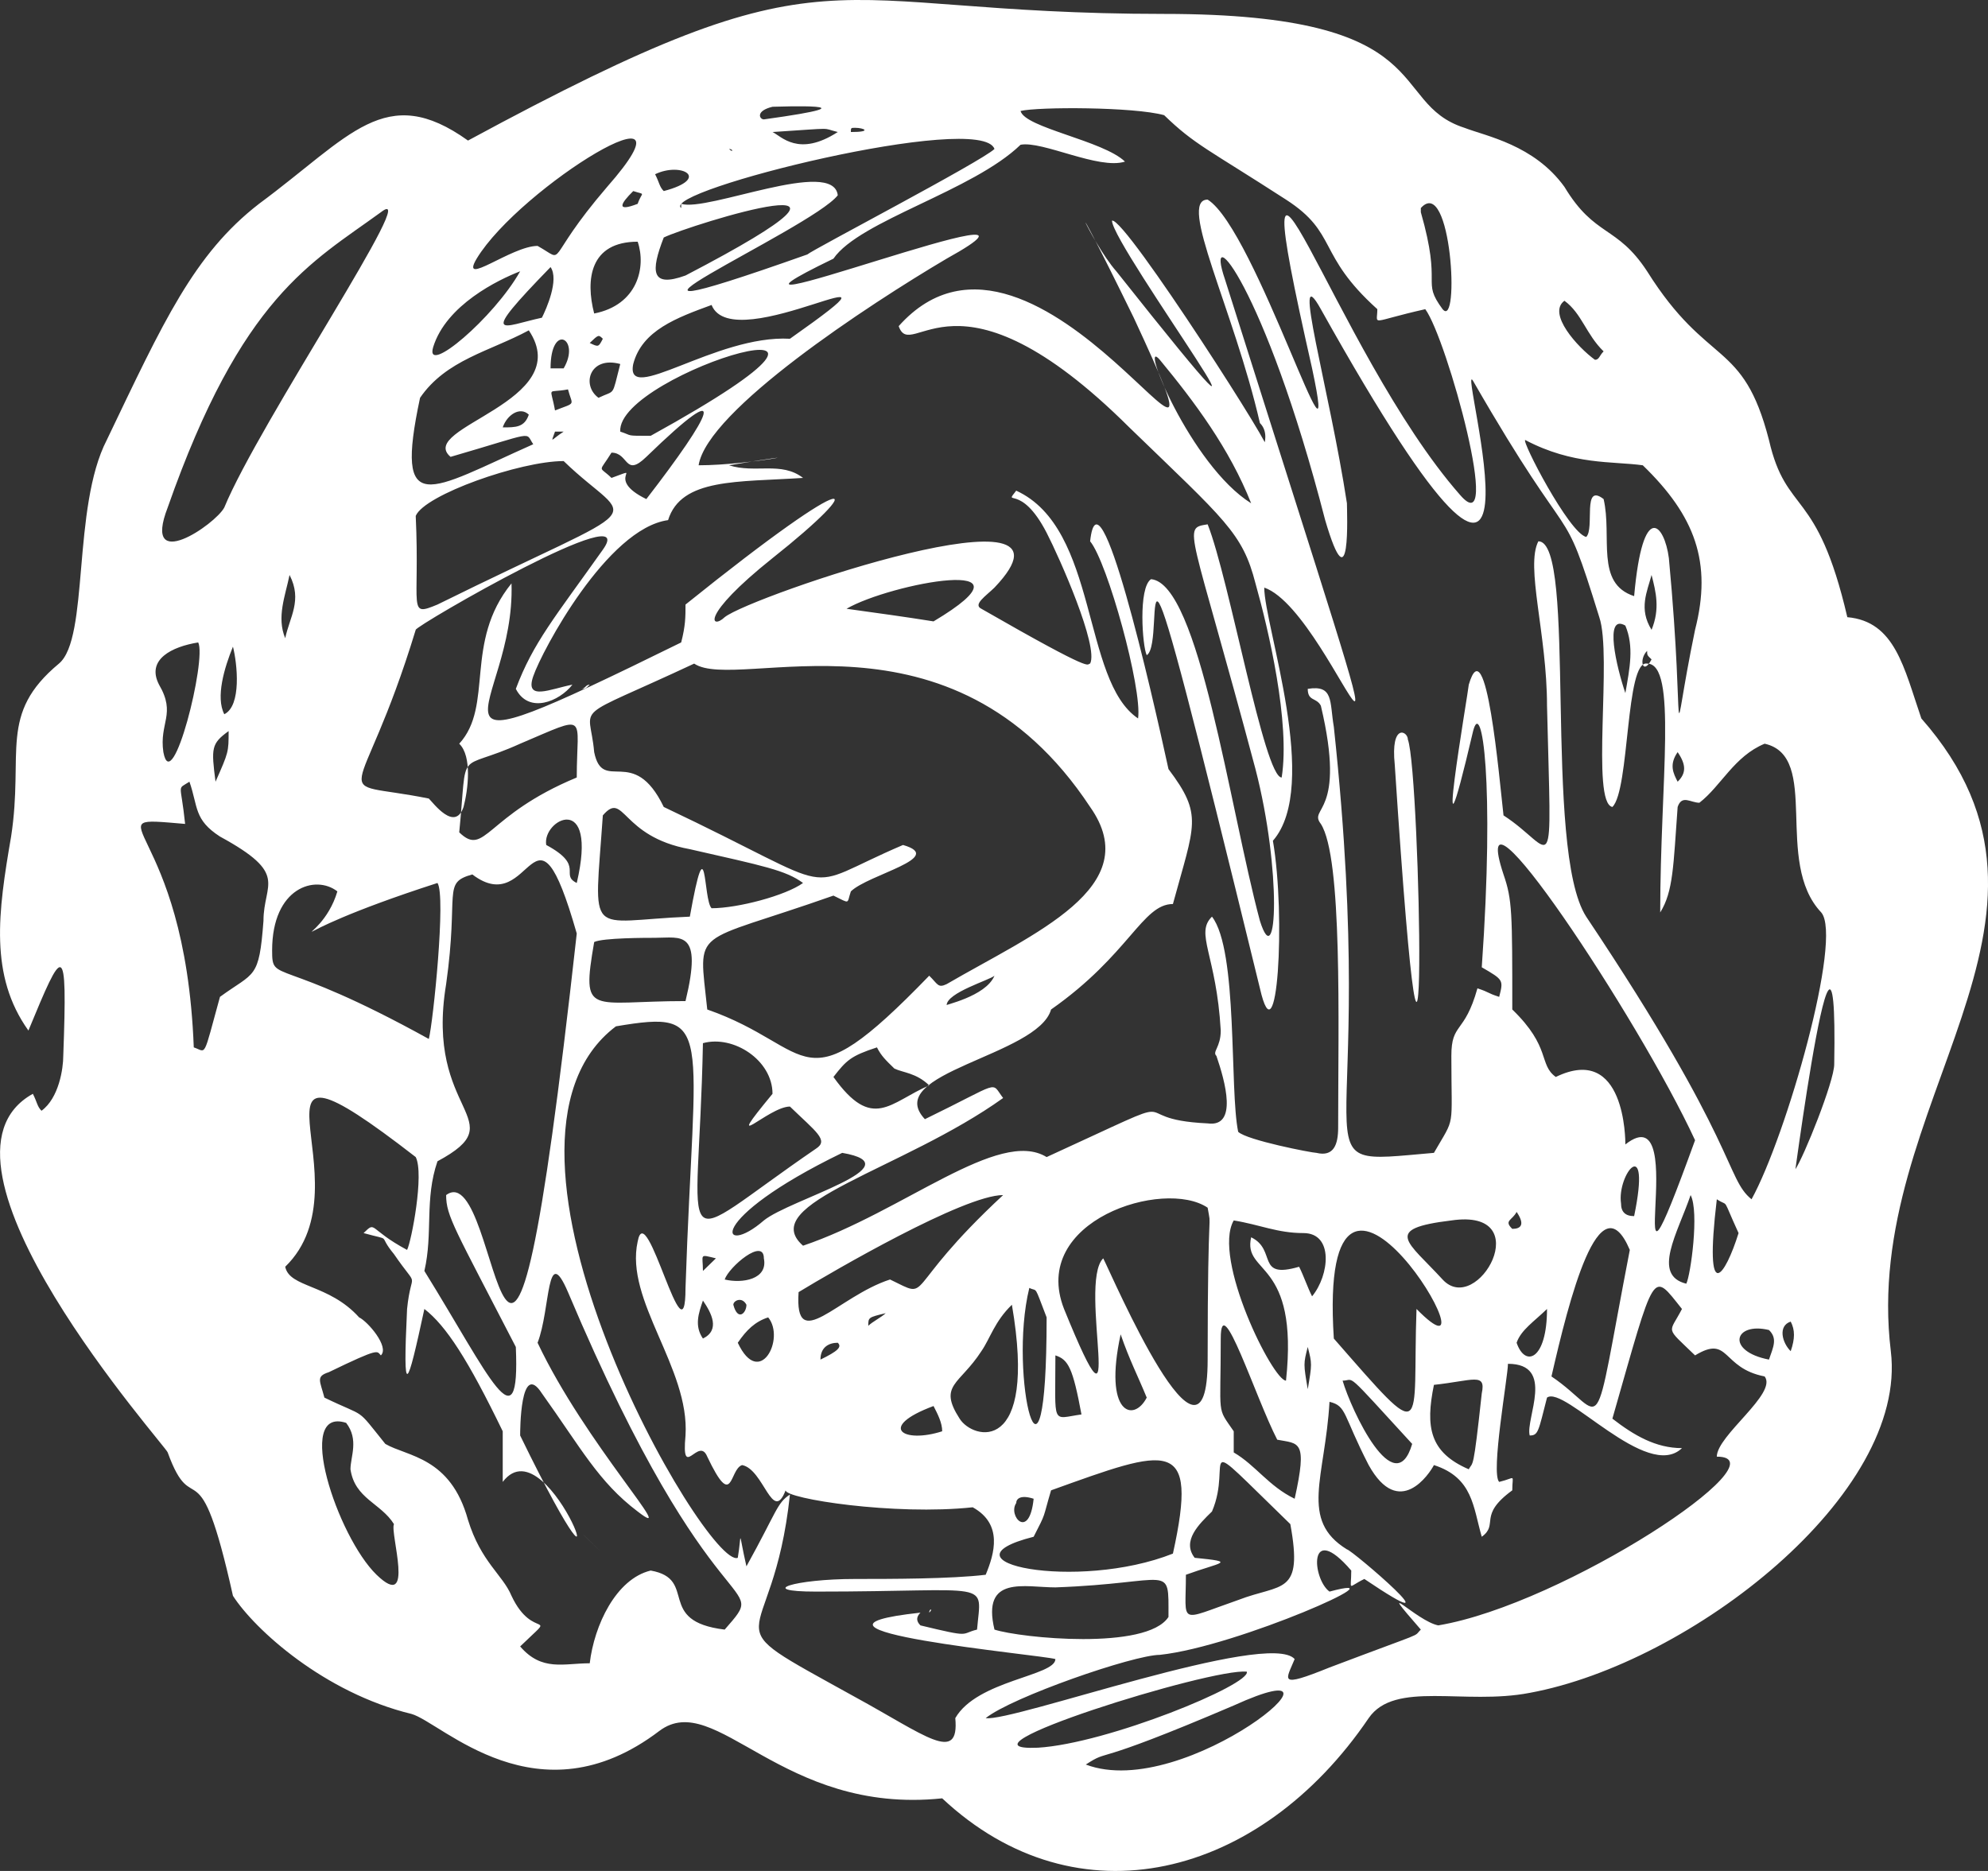 <svg width="17" height="16" viewBox="0 0 17 16" fill="none" xmlns="http://www.w3.org/2000/svg">
<rect x="0" y="0" width="17" height="16" fill="#333333" stroke="none"/>
<path d="M16.43 6.144C16.281 5.711 16.206 5.314 15.797 5.278C15.537 4.16 15.276 4.412 15.127 3.763C14.904 2.897 14.606 3.15 14.085 2.32C13.825 1.923 13.639 2.031 13.378 1.598C13.118 1.238 12.709 1.165 12.523 1.093C11.853 0.877 12.336 0.119 9.955 0.119C6.941 0.119 7.202 -0.53 4.002 1.202C3.295 0.696 2.997 1.165 2.215 1.743C1.657 2.175 1.397 2.753 0.913 3.763C0.615 4.34 0.764 5.458 0.504 5.675C-0.017 6.108 0.206 6.432 0.095 7.154C-0.017 7.803 -0.092 8.344 0.243 8.813C0.541 8.092 0.578 8.02 0.541 9.03C0.541 9.138 0.504 9.39 0.355 9.499C0.318 9.463 0.318 9.426 0.281 9.354C-0.761 9.931 1.434 12.384 1.434 12.421C1.657 13.034 1.695 12.312 1.992 13.647C2.178 13.936 2.774 14.477 3.518 14.657C3.778 14.729 4.597 15.595 5.639 14.802C6.122 14.441 6.681 15.523 8.057 15.379C9.211 16.461 10.774 16.064 11.704 14.693C11.927 14.369 12.523 14.585 13.081 14.477C14.457 14.224 16.318 12.781 16.169 11.555C15.909 9.426 17.955 7.875 16.43 6.144ZM13.378 2.572C13.527 2.681 13.564 2.861 13.713 3.005C13.676 3.041 13.676 3.077 13.639 3.077C13.49 2.969 13.229 2.681 13.378 2.572ZM13.043 3.763C13.453 3.979 13.788 3.943 14.048 3.979C14.495 4.412 14.643 4.809 14.495 5.386C14.271 6.468 14.42 6.36 14.271 4.773C14.234 4.484 14.048 4.268 13.974 5.098C13.639 4.989 13.788 4.592 13.713 4.268C13.527 4.124 13.639 4.52 13.564 4.592C13.416 4.556 13.006 3.763 13.043 3.763ZM14.346 6.685C14.309 6.613 14.271 6.54 14.346 6.432C14.42 6.54 14.42 6.613 14.346 6.685ZM14.123 4.917C14.16 5.061 14.197 5.206 14.123 5.386C14.011 5.206 14.085 5.061 14.123 4.917ZM14.123 5.639C14.048 5.783 14.011 5.639 14.085 5.566C14.085 5.603 14.085 5.603 14.123 5.639ZM13.899 5.927C13.825 5.711 13.713 5.242 13.899 5.35C13.974 5.53 13.937 5.711 13.899 5.927ZM12.15 1.779C12.411 1.49 12.485 2.825 12.336 2.644C12.15 2.392 12.336 2.464 12.15 1.815C12.15 1.815 12.15 1.815 12.15 1.779ZM7.313 1.093C7.388 1.093 7.462 1.129 7.276 1.129C7.276 1.093 7.276 1.093 7.313 1.093ZM7.164 1.129C6.829 1.346 6.681 1.165 6.606 1.129C7.164 1.093 7.015 1.093 7.164 1.129ZM6.606 0.913C6.643 0.913 7.574 0.877 6.532 1.021C6.495 1.021 6.457 0.949 6.606 0.913ZM6.234 1.274C6.271 1.274 6.271 1.31 6.234 1.274V1.274ZM8.504 1.274C8.392 1.382 6.941 2.139 6.904 2.176C4.56 3.005 6.941 1.959 7.164 1.67C7.127 1.346 6.048 1.815 5.825 1.743V1.779C5.639 1.634 8.392 0.949 8.504 1.274ZM5.229 4.087C5.118 3.979 5.118 4.051 5.229 3.871C5.378 3.871 5.341 4.087 5.527 3.907C6.271 3.186 6.085 3.546 5.527 4.268C5.155 4.087 5.527 3.979 5.229 4.087ZM5.453 2.067C5.527 2.284 5.453 2.608 5.081 2.681C5.006 2.392 5.043 2.067 5.453 2.067ZM5.415 1.634C5.527 1.67 5.49 1.634 5.453 1.743C5.267 1.815 5.304 1.743 5.415 1.634ZM5.155 2.897C5.118 2.969 5.118 2.969 5.043 2.933C5.118 2.861 5.118 2.861 5.155 2.897ZM5.304 3.113C5.229 3.402 5.267 3.33 5.118 3.402C4.969 3.294 5.043 3.041 5.304 3.113ZM5.564 3.727C5.341 3.727 5.415 3.727 5.304 3.691C5.267 3.186 7.983 2.392 5.564 3.727ZM5.415 3.113C5.49 2.825 5.788 2.717 6.085 2.608C6.271 3.077 7.983 2.031 6.755 2.897C6.122 2.861 5.341 3.474 5.415 3.113ZM5.676 1.634C5.639 1.598 5.639 1.562 5.602 1.49C5.825 1.382 6.085 1.526 5.676 1.634ZM5.676 2.031C5.899 1.923 7.871 1.31 5.862 2.356C5.564 2.464 5.564 2.32 5.676 2.031ZM4.076 2.212C4.448 1.598 6.048 0.624 5.192 1.598C4.634 2.248 4.857 2.248 4.597 2.103C4.374 2.103 3.927 2.464 4.076 2.212ZM4.746 3.51C4.708 3.294 4.671 3.366 4.857 3.33C4.895 3.474 4.932 3.438 4.746 3.51ZM4.82 3.691C4.709 3.763 4.708 3.799 4.746 3.691C4.746 3.691 4.783 3.691 4.82 3.691ZM4.82 3.15C4.783 3.15 4.746 3.15 4.708 3.15C4.708 2.753 4.969 2.897 4.82 3.15ZM4.857 2.608C4.857 2.644 4.857 2.644 4.857 2.608V2.608ZM4.634 2.717C4.299 2.789 4.076 2.933 4.708 2.284C4.783 2.392 4.671 2.644 4.634 2.717ZM3.704 2.969C3.815 2.608 4.262 2.392 4.448 2.32C4.225 2.717 3.629 3.222 3.704 2.969ZM3.592 3.402C3.815 3.077 4.188 3.005 4.522 2.825C4.932 3.438 3.555 3.655 3.853 3.907C4.597 3.691 4.485 3.691 4.56 3.799C3.667 4.196 3.369 4.448 3.592 3.402ZM4.522 3.546C4.485 3.655 4.411 3.655 4.299 3.655C4.336 3.546 4.448 3.474 4.522 3.546ZM3.555 4.412C3.629 4.232 4.448 3.943 4.82 3.943C5.415 4.52 5.639 4.232 3.741 5.17C3.481 5.278 3.592 5.206 3.555 4.412ZM3.555 5.386C3.555 5.35 5.49 4.232 5.155 4.701C4.746 5.278 4.56 5.494 4.411 5.891C4.522 6.108 4.783 5.999 4.895 5.855C4.708 5.891 4.485 5.999 4.56 5.783C4.634 5.566 5.192 4.52 5.713 4.448C5.825 4.087 6.309 4.124 6.867 4.087C6.681 3.943 6.457 4.051 6.234 3.979C7.09 3.835 6.42 3.979 5.974 3.979C6.048 3.51 7.425 2.608 8.095 2.212C9.397 1.49 5.564 2.969 7.127 2.212C7.35 1.887 8.318 1.634 8.727 1.238C8.913 1.202 9.397 1.454 9.62 1.382C9.434 1.202 8.764 1.093 8.727 0.949C8.876 0.913 9.695 0.913 9.955 0.985C10.216 1.238 10.327 1.274 10.997 1.707C11.444 1.995 11.257 2.175 11.778 2.644C11.778 2.789 11.704 2.753 12.188 2.644C12.374 2.897 12.857 4.665 12.485 4.232C11.406 3.005 10.55 0.191 11.22 3.15C11.481 4.376 10.736 1.959 10.327 1.707C10.067 1.707 10.55 2.644 10.774 3.618C10.848 3.691 10.811 3.799 10.811 3.799C10.997 4.015 9.62 1.851 9.509 1.887C9.509 2.103 11.406 4.665 9.546 2.32C9.322 2.067 9.025 1.346 9.695 2.717C10.736 4.953 8.876 1.454 7.685 2.789C7.797 3.113 8.169 2.175 9.657 3.655C10.476 4.448 10.625 4.556 10.736 4.989C10.848 5.386 11.034 6.18 10.96 6.649C10.811 6.649 10.513 4.953 10.327 4.484C10.104 4.52 10.178 4.484 10.736 6.577C10.96 7.442 10.922 8.344 10.774 7.875C10.513 6.901 10.253 4.989 9.843 4.953C9.732 5.025 9.769 5.53 9.806 5.603C9.992 5.494 9.583 3.582 10.774 8.452C10.922 9.102 10.997 7.839 10.885 7.19C11.295 6.721 10.811 5.35 10.811 5.025C11.444 5.242 12.336 8.272 10.476 2.392C10.29 1.851 10.811 2.428 11.332 4.448C11.555 5.206 11.518 4.376 11.518 4.304C11.369 3.33 11.034 2.175 11.295 2.644C13.453 6.504 12.448 3.005 12.597 3.258C13.49 4.809 13.341 4.196 13.676 5.278C13.788 5.603 13.602 6.865 13.788 6.901C13.937 6.757 13.899 5.639 14.085 5.675C14.346 5.675 14.197 6.685 14.197 7.803C14.309 7.623 14.309 7.406 14.346 6.901C14.383 6.793 14.457 6.865 14.532 6.865C14.718 6.721 14.829 6.468 15.09 6.36C15.574 6.468 15.164 7.37 15.574 7.803C15.76 8.02 15.276 9.715 14.978 10.256C14.755 10.076 14.867 9.787 13.564 7.839C13.192 7.262 13.49 4.629 13.155 4.629C13.043 4.845 13.229 5.422 13.229 6.035C13.267 7.623 13.304 7.262 12.857 6.973C12.82 6.649 12.709 5.35 12.56 5.855C12.56 5.891 12.225 7.839 12.597 6.252C12.671 5.963 12.783 6.685 12.671 8.272C12.857 8.38 12.857 8.38 12.82 8.525C12.709 8.489 12.746 8.489 12.634 8.452C12.523 8.849 12.411 8.741 12.411 9.03C12.411 9.679 12.448 9.535 12.262 9.859C10.997 9.968 11.816 10.04 11.406 6.216C11.369 5.999 11.406 5.855 11.183 5.891C11.183 5.999 11.257 5.963 11.295 6.035C11.518 6.973 11.183 6.901 11.295 7.046C11.481 7.334 11.443 8.741 11.443 9.643C11.443 9.787 11.406 9.895 11.257 9.859C11.22 9.859 10.662 9.751 10.588 9.679C10.513 9.318 10.588 8.128 10.364 7.839C10.216 7.983 10.402 8.164 10.439 8.813C10.439 8.957 10.364 8.994 10.402 9.03C10.476 9.246 10.588 9.643 10.327 9.607C9.546 9.571 10.29 9.282 8.95 9.895C8.541 9.643 7.723 10.364 6.867 10.653C6.457 10.292 7.722 10.004 8.578 9.39C8.467 9.246 8.578 9.246 7.909 9.571C7.536 9.174 8.876 9.03 8.988 8.633C9.657 8.164 9.769 7.731 10.03 7.731C10.216 7.046 10.29 6.973 9.992 6.577C9.843 5.891 9.397 3.943 9.322 4.629C9.471 4.809 9.769 5.891 9.732 6.144C9.248 5.819 9.397 4.52 8.69 4.196C8.578 4.34 8.727 4.124 8.95 4.556C9.062 4.773 9.397 5.53 9.322 5.675C9.285 5.675 9.397 5.783 8.392 5.206C8.318 5.17 8.429 5.098 8.504 5.025C9.397 4.087 6.42 5.098 6.197 5.278C6.085 5.386 5.974 5.278 6.606 4.773C7.425 4.124 7.388 3.943 5.862 5.17C5.862 5.278 5.862 5.35 5.825 5.494C3.332 6.721 4.411 6.072 4.374 4.989C3.964 5.494 4.225 6.035 3.927 6.36C4.039 6.468 4.002 6.757 3.964 6.901C3.89 7.118 3.704 6.865 3.667 6.829C2.774 6.649 3.071 6.973 3.555 5.386ZM10.699 4.304C10.178 3.979 9.732 2.861 9.918 3.077C10.216 3.438 10.513 3.835 10.699 4.304ZM14.867 10.545C14.755 10.905 14.569 11.194 14.681 10.256C14.792 10.328 14.718 10.22 14.867 10.545ZM13.899 9.787C13.899 9.751 13.899 8.921 13.304 9.21C13.155 9.102 13.267 8.957 12.932 8.633C12.932 7.803 12.932 7.695 12.857 7.478C12.523 6.468 14.011 8.705 14.495 9.751C13.788 11.699 14.495 9.318 13.899 9.787ZM13.862 10.292C13.825 10.04 14.123 9.679 13.974 10.4C13.899 10.4 13.862 10.364 13.862 10.292ZM13.937 10.689C13.602 12.421 13.75 12.096 13.267 11.771C13.416 11.122 13.676 10.076 13.937 10.689ZM13.229 11.194C13.229 11.627 13.043 11.699 12.969 11.483C13.006 11.374 13.118 11.302 13.229 11.194ZM12.932 10.509C12.857 10.437 12.932 10.437 12.969 10.364C13.043 10.473 13.006 10.509 12.932 10.509ZM14.457 10.22C14.532 10.364 14.457 10.905 14.42 10.978C14.123 10.905 14.346 10.545 14.457 10.22ZM11.406 11.447C11.257 9.138 12.895 11.988 12.113 11.194C12.076 12.24 12.225 12.384 11.406 11.447ZM12.076 12.348C11.927 12.854 11.555 12.06 11.481 11.807C11.592 11.807 11.481 11.699 12.076 12.348ZM12.262 11.843C12.597 11.807 12.709 11.735 12.671 11.916C12.597 12.601 12.597 12.493 12.56 12.565C12.225 12.421 12.188 12.204 12.262 11.843ZM12.336 10.942C12.039 10.617 11.816 10.509 12.411 10.437C13.155 10.328 12.634 11.266 12.336 10.942ZM11.109 10.833C10.736 10.942 10.922 10.689 10.699 10.581C10.625 10.905 11.109 10.761 10.997 11.807C10.885 11.807 10.364 10.761 10.55 10.437C10.774 10.473 10.922 10.545 11.146 10.545C11.406 10.545 11.369 10.905 11.22 11.086C11.183 11.014 11.146 10.905 11.109 10.833ZM11.183 11.88C11.146 11.663 11.146 11.663 11.183 11.519C11.22 11.663 11.22 11.663 11.183 11.88ZM7.611 10.942C7.164 11.086 6.792 11.591 6.829 11.05C7.127 10.869 8.243 10.22 8.578 10.22C7.685 11.05 7.983 11.122 7.611 10.942ZM8.057 12.24C7.722 12.348 7.499 12.204 7.983 12.024C8.02 12.096 8.057 12.168 8.057 12.24ZM7.574 11.23C7.536 11.266 7.462 11.302 7.425 11.338C7.425 11.266 7.425 11.266 7.574 11.23ZM7.016 11.627C7.016 11.519 7.09 11.483 7.164 11.483C7.202 11.519 7.164 11.555 7.016 11.627ZM8.392 11.555C8.467 11.447 8.504 11.302 8.653 11.158C8.876 12.457 8.318 12.312 8.206 12.132C8.02 11.843 8.206 11.843 8.392 11.555ZM8.839 12.817C8.802 13.178 8.616 12.962 8.69 12.854C8.69 12.817 8.727 12.781 8.839 12.817ZM8.802 11.014C8.876 11.05 8.839 10.978 8.95 11.266C8.95 13.07 8.616 11.771 8.802 11.014ZM8.839 13.142C8.95 12.926 8.913 12.998 8.988 12.745C9.992 12.384 10.253 12.276 10.03 13.286C9.211 13.611 7.983 13.359 8.839 13.142ZM9.992 13.828C9.806 14.116 8.727 14.008 8.504 13.936C8.392 13.467 8.764 13.575 9.025 13.575C10.03 13.539 9.992 13.358 9.992 13.828ZM9.434 10.761C9.211 10.978 9.657 12.565 9.099 11.194C8.802 10.437 9.955 10.076 10.327 10.328C10.364 10.545 10.327 10.184 10.327 11.627C10.327 12.817 9.509 10.905 9.434 10.761ZM9.806 11.952C9.695 12.168 9.434 12.096 9.583 11.411C9.657 11.627 9.732 11.771 9.806 11.952ZM9.025 11.591C9.136 11.627 9.174 11.699 9.248 12.096C8.988 12.132 9.025 12.204 9.025 11.591ZM10.141 13.467C10.439 13.358 10.588 13.359 10.216 13.322C10.104 13.178 10.253 13.034 10.364 12.926C10.55 12.493 10.178 12.204 11.034 13.034C11.146 13.647 10.96 13.539 10.588 13.683C10.067 13.864 10.141 13.9 10.141 13.467ZM11.071 12.817C10.848 12.709 10.736 12.529 10.55 12.421C10.55 12.348 10.55 12.312 10.55 12.24C10.402 12.024 10.439 12.132 10.439 11.447C10.439 11.014 10.736 11.952 10.922 12.312C11.109 12.348 11.183 12.312 11.071 12.817ZM6.829 11.735C6.792 11.699 6.792 11.699 6.829 11.735V11.735ZM6.011 11.447C5.936 11.338 5.974 11.23 6.011 11.122C6.085 11.23 6.16 11.374 6.011 11.447ZM6.085 11.916C6.085 11.952 6.085 11.952 6.085 11.916V11.916ZM9.322 6.901C9.806 7.587 8.839 7.983 8.095 8.416C8.02 8.452 8.02 8.416 7.946 8.344C6.829 9.499 6.978 8.957 6.048 8.633C5.974 7.911 5.899 8.092 7.127 7.659C7.276 7.731 7.239 7.731 7.276 7.623C7.425 7.478 8.095 7.334 7.722 7.226C6.792 7.623 7.276 7.659 5.676 6.901C5.415 6.36 5.155 6.793 5.081 6.432C5.043 5.999 4.857 6.18 5.936 5.675C6.309 5.927 8.132 5.098 9.322 6.901ZM7.239 5.206C7.611 4.989 8.95 4.737 7.983 5.314C7.76 5.278 7.499 5.242 7.239 5.206ZM8.504 8.344C8.429 8.525 8.057 8.597 8.095 8.597C8.095 8.489 8.467 8.38 8.504 8.344ZM7.946 9.282C7.611 9.426 7.462 9.679 7.127 9.21C7.239 9.066 7.276 9.03 7.499 8.957C7.536 9.03 7.574 9.066 7.648 9.138C7.722 9.174 7.834 9.174 7.946 9.282ZM5.081 8.056C5.155 8.02 5.527 8.02 5.602 8.02C5.825 8.02 6.011 7.947 5.862 8.561C5.043 8.561 4.969 8.705 5.081 8.056ZM5.899 7.839C5.006 7.875 5.081 8.056 5.155 6.973C5.341 6.757 5.304 7.154 5.899 7.262C6.532 7.406 6.718 7.442 6.867 7.551C6.718 7.659 6.309 7.767 6.085 7.767C6.011 7.695 6.048 7.009 5.899 7.839ZM6.011 10.869C6.011 10.725 5.974 10.725 6.122 10.761C6.085 10.797 6.085 10.797 6.011 10.869ZM6.011 8.921C6.271 8.849 6.606 9.066 6.606 9.354C6.16 9.895 6.569 9.463 6.755 9.463C6.978 9.679 7.09 9.751 6.978 9.823C5.713 10.689 5.974 10.797 6.011 8.921ZM6.383 11.158C6.383 11.23 6.309 11.302 6.271 11.158C6.271 11.122 6.346 11.086 6.383 11.158ZM6.197 10.942C6.234 10.833 6.532 10.581 6.532 10.761C6.569 10.942 6.346 10.978 6.197 10.942ZM6.569 11.266C6.718 11.447 6.495 11.88 6.309 11.483C6.383 11.374 6.457 11.302 6.569 11.266ZM6.532 10.437C6.16 10.761 6.011 10.437 7.202 9.859C7.834 9.968 6.755 10.256 6.532 10.437ZM4.411 11.519C4.448 12.385 4.188 11.771 3.629 10.869C3.704 10.545 3.629 10.256 3.741 9.931C4.411 9.571 3.629 9.535 3.815 8.416C3.927 7.623 3.778 7.551 4.039 7.478C4.56 7.875 4.56 6.685 4.932 7.983C4.299 13.683 4.299 9.859 3.815 10.22C3.815 10.4 3.89 10.509 4.411 11.519ZM3.927 7.118C4.002 6.36 3.89 6.613 4.448 6.36C5.043 6.108 4.932 6.108 4.932 6.649C4.15 6.973 4.15 7.334 3.927 7.118ZM4.932 7.551C4.783 7.478 5.006 7.406 4.671 7.226C4.634 7.009 5.118 6.757 4.932 7.551ZM1.434 4.34C2.067 2.536 2.662 2.248 3.257 1.815C3.629 1.526 2.215 3.618 1.918 4.34C1.843 4.484 1.211 4.917 1.434 4.34ZM2.439 5.458C2.364 5.278 2.439 5.098 2.476 4.917C2.588 5.134 2.476 5.278 2.439 5.458ZM1.918 6.108C1.843 5.963 1.918 5.711 1.992 5.53C2.029 5.675 2.067 6.035 1.918 6.108ZM1.843 6.685C1.806 6.396 1.806 6.36 1.955 6.252C1.955 6.432 1.955 6.432 1.843 6.685ZM1.695 5.494C1.769 5.639 1.471 6.829 1.397 6.432C1.36 6.18 1.508 6.108 1.36 5.855C1.248 5.639 1.471 5.53 1.695 5.494ZM2.253 7.875C2.215 8.38 2.178 8.308 1.881 8.525C1.732 9.066 1.769 8.994 1.657 8.957C1.583 7.009 0.727 6.973 1.583 7.046C1.546 6.685 1.509 6.757 1.62 6.685C1.695 6.901 1.657 7.009 1.881 7.154C2.476 7.478 2.253 7.551 2.253 7.875ZM2.327 8.128C2.327 7.587 2.699 7.478 2.885 7.623C2.736 8.128 2.178 8.056 3.741 7.551C3.815 7.659 3.704 8.741 3.667 8.885C2.364 8.164 2.327 8.416 2.327 8.128ZM3.22 13.467C2.885 13.142 2.513 12.024 2.96 12.168C3.071 12.312 2.997 12.457 2.997 12.565C3.034 12.817 3.257 12.854 3.369 13.034C3.332 13.106 3.555 13.791 3.22 13.467ZM6.197 13.936C5.602 13.864 5.974 13.503 5.564 13.431C5.267 13.503 5.081 13.9 5.043 14.224C4.82 14.224 4.634 14.296 4.448 14.08C4.783 13.755 4.56 14.044 4.374 13.647C4.299 13.467 4.113 13.358 4.002 12.998C3.853 12.457 3.481 12.457 3.295 12.348C3.034 12.024 3.146 12.132 2.774 11.952C2.736 11.807 2.699 11.771 2.811 11.735C3.257 11.519 3.22 11.555 3.257 11.591C3.332 11.519 3.146 11.302 3.071 11.266C2.811 10.978 2.476 11.014 2.439 10.833C3.183 10.112 1.881 8.597 3.555 9.895C3.629 10.04 3.518 10.617 3.481 10.689C3.146 10.509 3.22 10.437 3.109 10.545C3.369 10.617 3.22 10.545 3.369 10.725C3.592 11.05 3.518 10.833 3.481 11.194C3.443 11.988 3.481 11.88 3.629 11.194C3.815 11.338 4.002 11.627 4.299 12.24C4.299 12.348 4.299 12.493 4.299 12.673C4.709 12.132 5.415 14.26 4.448 12.276C4.448 12.24 4.448 11.627 4.634 11.916C4.969 12.384 5.118 12.673 5.453 12.926C5.825 13.214 5.006 12.348 4.597 11.483C4.709 11.194 4.671 10.617 4.857 11.05C6.122 14.044 6.606 13.467 6.197 13.936ZM8.169 14.693C8.206 15.09 7.909 14.838 7.313 14.513C6.011 13.791 6.606 14.188 6.755 12.781C6.643 12.854 6.643 12.926 6.383 13.395C6.309 13.07 6.346 13.106 6.309 13.322C6.048 13.431 3.927 9.787 5.267 8.777C6.122 8.633 5.936 8.777 5.862 11.014C5.862 11.699 5.527 10.22 5.453 10.617C5.341 11.122 5.899 11.699 5.862 12.276C5.825 12.673 5.974 12.276 6.048 12.457C6.271 12.926 6.234 12.565 6.346 12.529C6.532 12.565 6.606 13.034 6.718 12.745C6.718 12.817 7.648 12.962 8.318 12.89C8.578 13.034 8.504 13.286 8.429 13.467C8.132 13.503 7.611 13.503 7.313 13.503C6.792 13.503 6.457 13.611 6.978 13.611C8.504 13.611 8.392 13.503 8.355 13.936C8.206 13.972 8.318 14.008 7.871 13.9C7.834 13.864 7.834 13.828 7.871 13.791C6.532 13.936 8.913 14.152 9.025 14.188C9.025 14.333 8.355 14.369 8.169 14.693ZM8.876 14.946C8.057 14.982 10.364 14.26 10.662 14.296C10.699 14.405 9.471 14.91 8.876 14.946ZM9.285 15.09C9.509 14.946 9.285 15.126 10.55 14.585C11.741 14.044 10.141 15.415 9.285 15.09ZM14.681 12.457C15.276 12.457 13.378 13.719 12.299 13.9C12.113 13.864 11.741 13.467 12.15 13.936C12.076 14.008 12.225 13.936 11.369 14.26C10.922 14.441 10.997 14.369 11.071 14.188C10.848 13.936 8.653 14.729 8.429 14.693C8.653 14.513 9.695 14.152 9.918 14.152C10.588 14.08 12.039 13.431 11.369 13.611C11.22 13.503 11.183 12.998 11.555 13.431C11.555 13.611 11.518 13.575 11.667 13.503C12.523 14.08 11.555 13.25 11.518 13.25C11.109 12.998 11.332 12.637 11.369 11.988C11.518 12.024 11.481 12.096 11.704 12.529C11.964 12.998 12.225 12.601 12.262 12.529C12.597 12.637 12.597 12.89 12.671 13.142C12.82 13.034 12.634 12.962 12.932 12.745C12.932 12.601 12.969 12.637 12.82 12.673C12.746 12.601 12.895 11.771 12.895 11.663C13.304 11.663 13.043 12.132 13.081 12.276C13.155 12.276 13.155 12.24 13.229 11.952C13.378 11.843 14.085 12.673 14.383 12.384C14.16 12.384 13.974 12.276 13.788 12.132C14.16 10.833 14.123 10.869 14.383 11.194C14.271 11.411 14.234 11.338 14.495 11.591C14.792 11.411 14.718 11.699 15.09 11.771C15.202 11.916 14.681 12.276 14.681 12.457ZM15.127 11.627C14.755 11.555 14.829 11.302 15.127 11.374C15.202 11.447 15.164 11.519 15.127 11.627ZM15.313 11.555C15.239 11.483 15.202 11.338 15.313 11.302C15.35 11.374 15.35 11.447 15.313 11.555ZM15.685 9.102C15.685 9.246 15.425 9.895 15.35 10.004C15.239 10.905 15.723 6.973 15.685 9.102ZM11.927 6.54C11.89 6.18 12.039 6.252 12.039 6.324C12.15 6.613 12.225 11.086 11.927 6.54ZM4.932 5.891C4.969 5.891 4.969 5.891 4.932 5.891V5.891ZM5.043 5.855C5.006 5.891 5.006 5.891 4.969 5.891C5.006 5.891 5.006 5.855 5.043 5.855ZM11.741 2.861C11.741 2.861 11.704 2.897 11.741 2.861V2.861ZM5.49 5.566C5.453 5.566 5.453 5.566 5.49 5.566C5.49 5.53 5.49 5.53 5.49 5.566ZM5.229 5.711C5.229 5.747 5.229 5.747 5.229 5.711C5.267 5.711 5.267 5.711 5.229 5.711ZM5.081 5.855C5.043 5.855 5.043 5.855 5.081 5.855C5.081 5.819 5.081 5.819 5.081 5.855ZM3.778 6.577C3.741 6.613 3.741 6.613 3.778 6.577V6.577ZM5.006 13.142C4.932 13.07 5.081 13.214 5.118 13.25C5.155 13.286 5.118 13.25 5.006 13.142ZM14.383 12.384C14.42 12.384 14.42 12.384 14.383 12.384V12.384ZM7.946 13.791C7.946 13.755 7.983 13.755 7.946 13.791V13.791ZM1.583 7.046C1.583 7.046 1.583 7.082 1.583 7.046V7.046ZM12.15 11.194C12.113 11.158 12.113 11.158 12.15 11.194V11.194Z" fill="white"/>
</svg>
